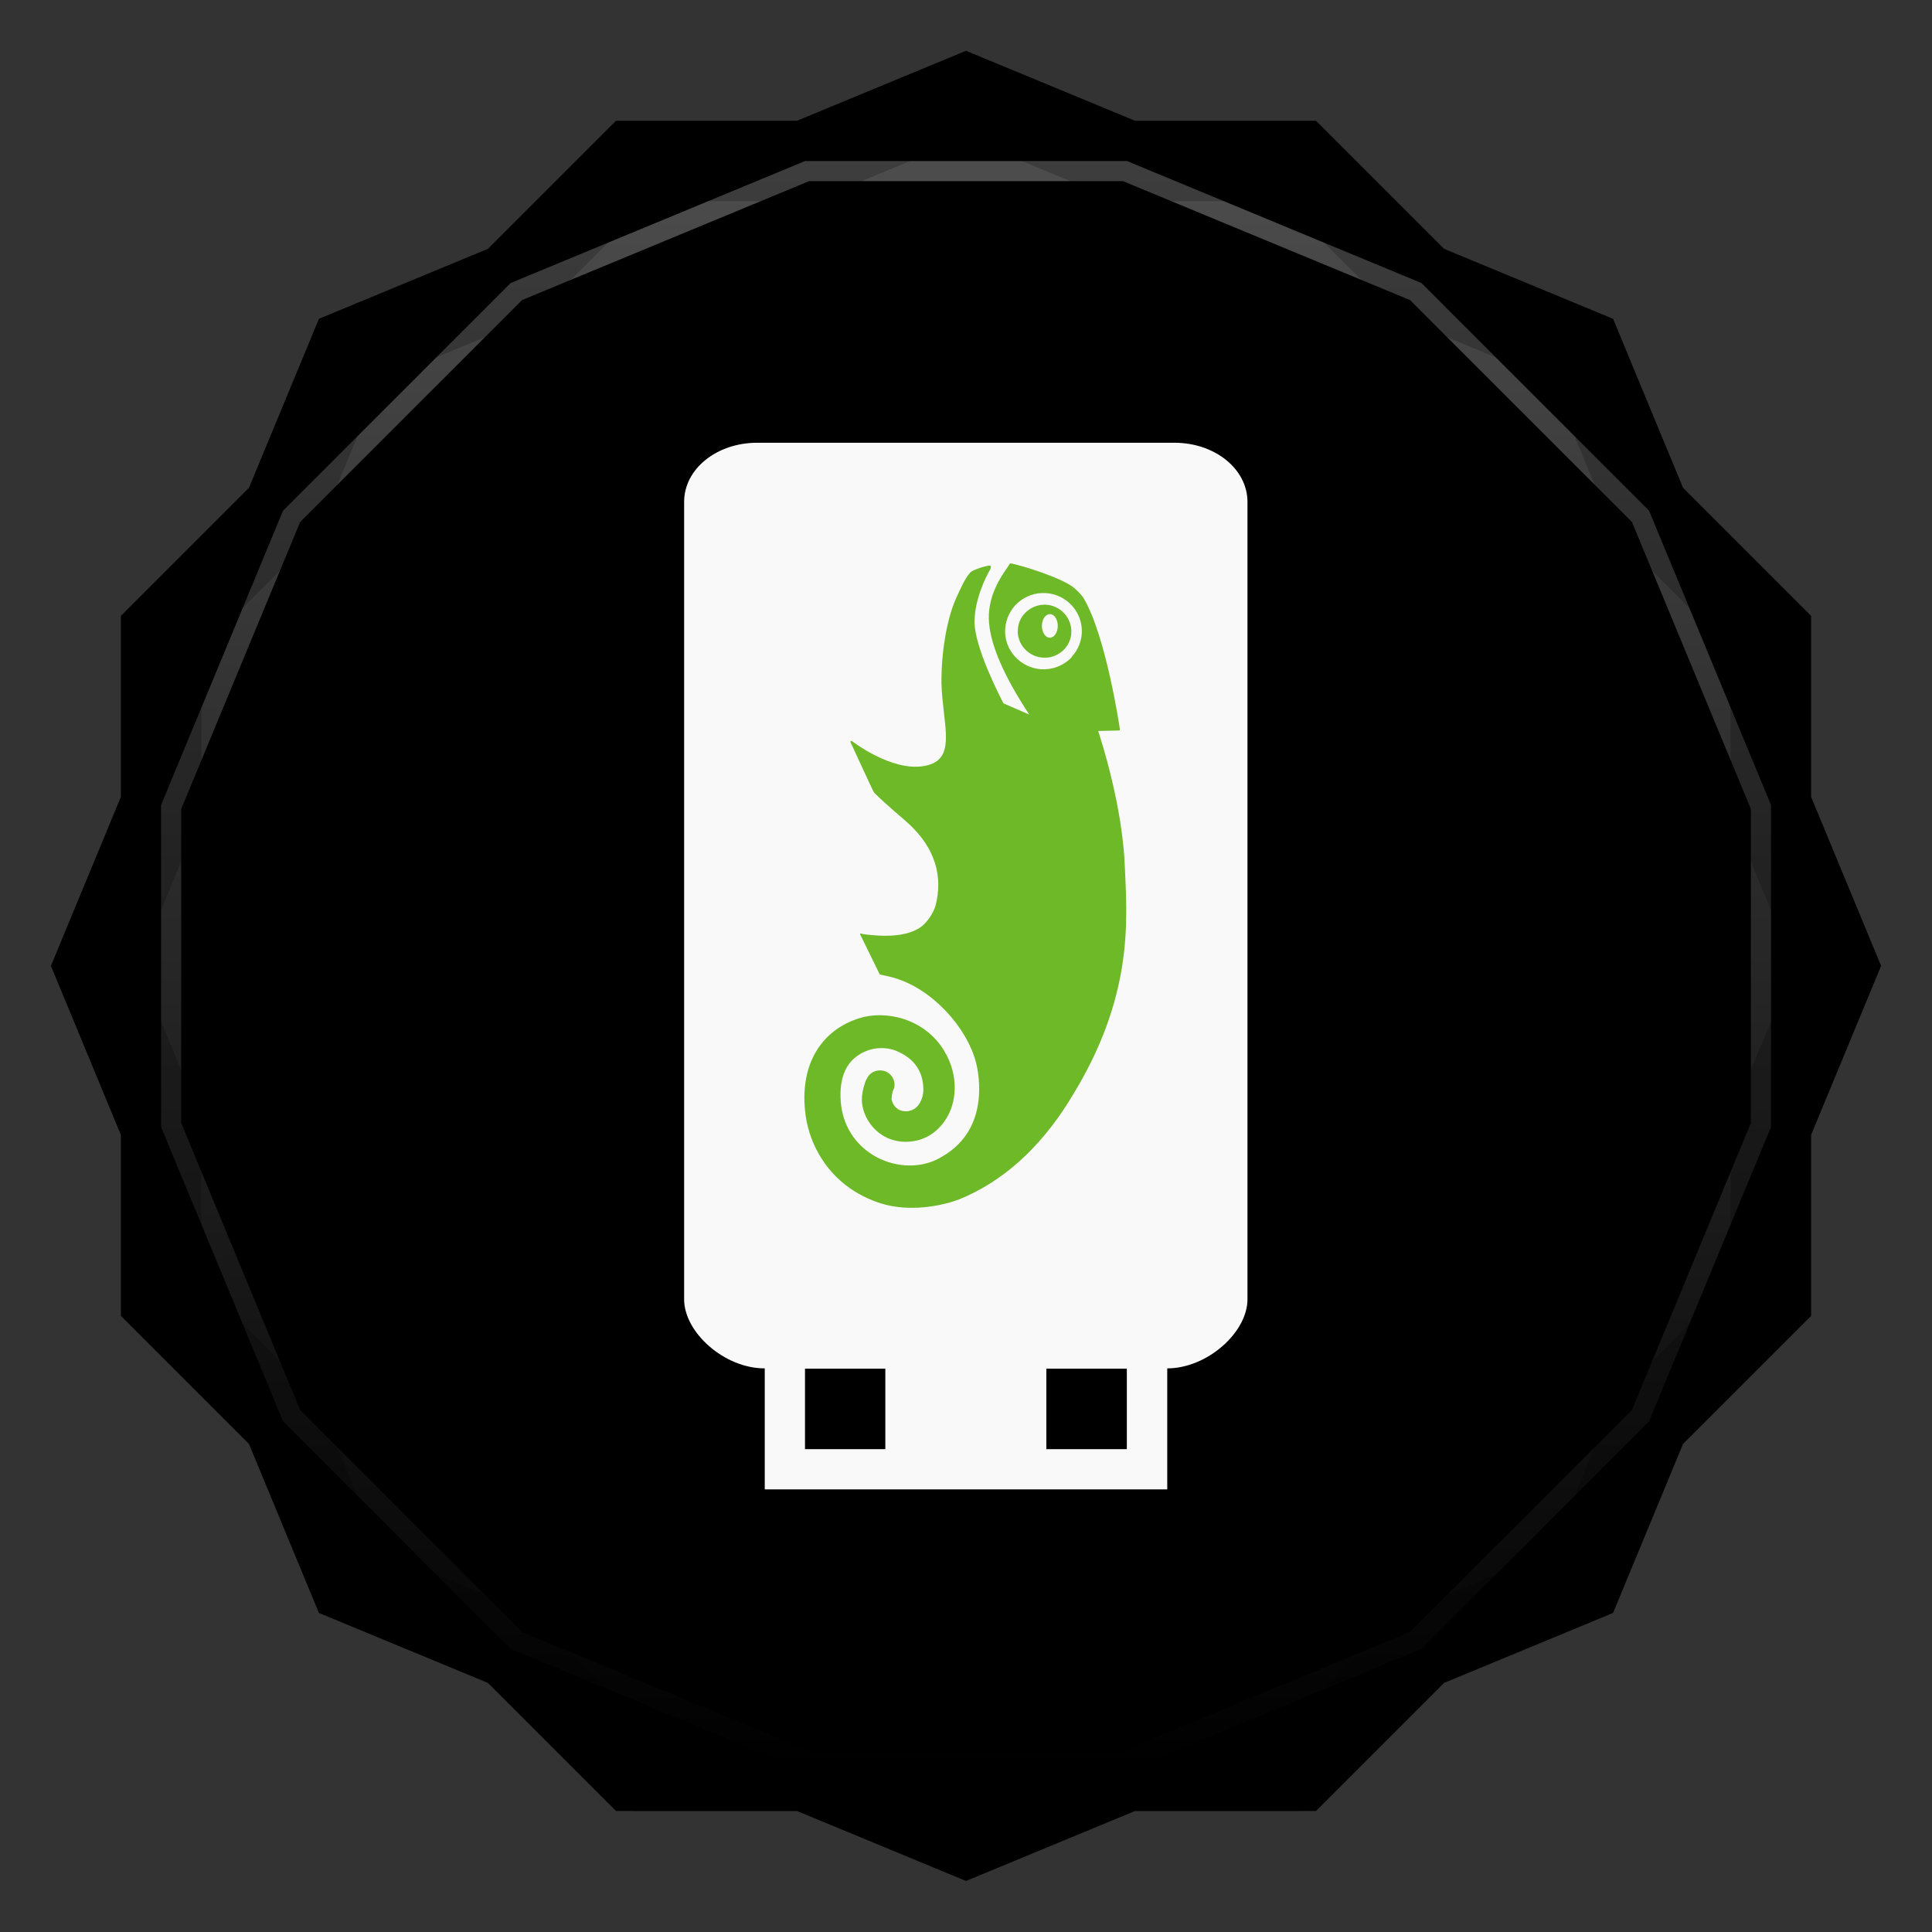 <svg viewBox="0 0 48 48" xmlns:xlink="http://www.w3.org/1999/xlink"><rect x="0" y="0" width="48" height="48" fill="#333333" stroke="none"/><defs><clipPath clipPathUnits="userSpaceOnUse" id="clipPath4313"><path d="m 20 4 -7.313 3.03 -5.656 5.656 -3.03 7.313 0 8 3.03 7.313 5.656 5.656 7.313 3.03 8 0 7.313 -3.03 5.656 -5.656 3.03 -7.313 0 -8 -3.03 -7.313 -5.656 -5.656 -7.313 -3.03 -8 0 z"/></clipPath><clipPath clipPathUnits="userSpaceOnUse" id="clipPath4329"><path d="m 24 2.344 -4 1.656 -4.281 0 -3.03 3.03 l -4 1.656 -1.656 4 l -3.03 3.03 0 4.281 -1.656 4 1.656 4 l 0 4.281 3.03 3.03 1.656 4 4 1.656 l 3.03 3.03 4.281 0 4 1.656 4 -1.656 l 4.281 0 3.03 -3.03 4 -1.656 1.656 -4 l 3.03 -3.03 0 -4.281 1.656 -4 -1.656 -4 l 0 -4.281 -3.03 -3.03 -1.656 -4 -4 -1.656 l -3.03 -3.03 -4.281 0 -4 -1.656 z"/></clipPath><clipPath id="clipPath-612409361"><path d="m 24 2.344 l -4 1.656 l -4.281 0 l -3.03 3.03 l -4 1.656 l -1.656 4 l -3.03 3.03 l 0 4.281 l -1.656 4 l 1.656 4 l 0 4.281 l 3.03 3.03 l 1.656 4 l 4 1.656 l 3.03 3.03 l 4.281 0 l 4 1.656 l 4 -1.656 l 4.281 0 l 3.03 -3.03 l 4 -1.656 l 1.656 -4 l 3.03 -3.03 l 0 -4.281 l 1.656 -4 l -1.656 -4 l 0 -4.281 l -3.03 -3.03 l -1.656 -4 l -4 -1.656 l -3.03 -3.03 l -4.281 0 l -4 -1.656 z"/></clipPath><clipPath id="clipPath-626670914"><path d="m 24 2.344 l -4 1.656 l -4.281 0 l -3.03 3.03 l -4 1.656 l -1.656 4 l -3.03 3.03 l 0 4.281 l -1.656 4 l 1.656 4 l 0 4.281 l 3.03 3.03 l 1.656 4 l 4 1.656 l 3.03 3.03 l 4.281 0 l 4 1.656 l 4 -1.656 l 4.281 0 l 3.03 -3.03 l 4 -1.656 l 1.656 -4 l 3.03 -3.03 l 0 -4.281 l 1.656 -4 l -1.656 -4 l 0 -4.281 l -3.03 -3.03 l -1.656 -4 l -4 -1.656 l -3.03 -3.03 l -4.281 0 l -4 -1.656 z"/></clipPath><linearGradient id="linearGradient4317"><stop stop-color="#fff" stop-opacity="1"/><stop offset="1" stop-color="#fff" stop-opacity="0"/></linearGradient><clipPath clipPathUnits="userSpaceOnUse" id="clipPath4313"><path d="m 20 4 -7.313 3.03 -5.656 5.656 -3.03 7.313 0 8 3.03 7.313 5.656 5.656 7.313 3.03 8 0 7.313 -3.03 5.656 -5.656 3.03 -7.313 0 -8 -3.03 -7.313 -5.656 -5.656 -7.313 -3.03 -8 0 z"/></clipPath><linearGradient x2="44" x1="4" gradientUnits="userSpaceOnUse" id="linearGradient4375" xlink:href="#linearGradient4317"/><clipPath clipPathUnits="userSpaceOnUse" id="clipPath4329"><path d="m 24 2.344 -4 1.656 -4.281 0 -3.03 3.03 l -4 1.656 -1.656 4 l -3.03 3.03 0 4.281 -1.656 4 1.656 4 l 0 4.281 3.03 3.03 1.656 4 4 1.656 l 3.03 3.03 4.281 0 4 1.656 4 -1.656 l 4.281 0 3.03 -3.03 4 -1.656 1.656 -4 l 3.03 -3.03 0 -4.281 1.656 -4 -1.656 -4 l 0 -4.281 -3.03 -3.03 -1.656 -4 -4 -1.656 l -3.03 -3.03 -4.281 0 -4 -1.656 z"/></clipPath><path id="SVGCleanerId_0" d="m 24 2.344 l -4 1.656 l -4.281 0 l -3.03 3.03 l -4 1.656 l -1.656 4 l -3.03 3.03 l 0 4.281 l -1.656 4 l 1.656 4 l 0 4.281 l 3.03 3.03 l 1.656 4 l 4 1.656 l 3.03 3.03 l 4.281 0 l 4 1.656 l 4 -1.656 l 4.281 0 l 3.03 -3.03 l 4 -1.656 l 1.656 -4 l 3.03 -3.03 l 0 -4.281 l 1.656 -4 l -1.656 -4 l 0 -4.281 l -3.03 -3.03 l -1.656 -4 l -4 -1.656 l -3.03 -3.03 l -4.281 0 l -4 -1.656 z" visibility="visible" display="inline" fill-rule="nonzero" color="#000" fill-opacity="1"/></defs><g><path d="m 2.563 24.5 l -0.219 0.5 l 1.656 4 l 0 -1 l -1.438 -3.5 z m 42.875 0 l -1.438 3.5 l 0 1 l 1.656 -4 l -0.219 -0.5 z m -41.44 7.781 l 0 1 l 3.03 3.03 l 1.656 4 l 4 1.656 l 3.03 3.03 l 4.281 0 l 4 1.656 l 4 -1.656 l 4.281 0 l 3.03 -3.03 l 4 -1.656 l 1.656 -4 l 3.03 -3.03 l 0 -1 l -3.03 3.03 l -1.656 4 l -4 1.656 l -3.03 3.03 l -4.281 0 l -4 1.656 l -4 -1.656 l -4.281 0 l -3.03 -3.03 l -4 -1.656 l -1.656 -4 l -3.03 -3.03 z" opacity="0.3" visibility="visible" fill="#000" display="inline" fill-rule="nonzero" stroke="none" fill-opacity="1" color="#000"/></g><g><use fill="#6cb427" stroke="none" xlink:href="#SVGCleanerId_0"/><path d="m 24 2.344 l -4 1.656 l 8 0 l -4 -1.656 z m 4 1.656 l 7.313 3.03 l -3.03 -3.03 l -4.281 0 z m 7.313 3.03 l 5.656 5.656 l -1.656 -4 l -4 -1.656 z m 5.656 5.656 l 3.03 7.313 l 0 -4.281 l -3.03 -3.03 z m 3.03 7.313 l 0 8 l 1.656 -4 l -1.656 -4 z m 0 8 l -3.03 7.313 l 3.03 -3.03 l 0 -4.281 z m -3.03 7.313 l -5.656 5.656 l 4 -1.656 l 1.656 -4 z m -5.656 5.656 l -7.313 3.03 l 4.281 0 l 3.03 -3.03 z m -7.313 3.03 l -8 0 l 4 1.656 l 4 -1.656 z m -8 0 l -7.313 -3.03 l 3.03 3.03 l 4.281 0 z m -7.313 -3.03 l -5.656 -5.656 l 1.656 4 l 4 1.656 z m -5.656 -5.656 l -3.03 -7.313 l 0 4.281 l 3.03 3.03 z m -3.03 -7.313 l 0 -8 l -1.656 4 l 1.656 4 z m 0 -8 l 3.03 -7.313 l -3.03 3.03 l 0 4.281 z m 3.03 -7.313 l 5.656 -5.656 l -4 1.656 l -1.656 4 z m 5.656 -5.656 l 7.313 -3.03 l -4.281 0 l -3.03 3.03 z" opacity="0.05" visibility="visible" fill="#6cb427" display="inline" fill-rule="nonzero" stroke="none" fill-opacity="1" color="#000"/></g><g><use opacity="0.05" stroke-opacity="1" stroke-dasharray="none" fill="#000" stroke="#000" stroke-width="2" stroke-miterlimit="4" xlink:href="#SVGCleanerId_0"/><use opacity="0.1" stroke-opacity="1" stroke-dasharray="none" fill="#000" stroke="#000" stroke-width="1" stroke-miterlimit="4" xlink:href="#SVGCleanerId_0"/></g><g><g clip-path="url(#clipPath-612409361)"><g transform="translate(0,1)"><g opacity="0.1"><!-- color: #6cb427 --><g><path d="m 18.813 11 c -1.01 0 -1.816 0.652 -1.816 1.469 l 0 19.813 c 0 0.82 0.996 1.715 2 1.715 l 10 0 c 1 0 1.996 -0.898 1.996 -1.715 l 0 -19.813 c 0 -0.816 -0.809 -1.469 -1.813 -1.469 m -10.367 0" fill="#000" stroke="none" fill-rule="nonzero" fill-opacity="1"/><path d="m 19 32.938 l 0 4.066 l 10 0 l 0 -4.066 m -9 1.066 l 1.996 0 l 0 2 l -1.996 0 m 5.996 -2 l 2 0 l 0 2 l -2 0 m 0 -2" fill="#000" stroke="none" fill-rule="nonzero" fill-opacity="1"/><path d="m 25.285 15.703 c 0.016 0.367 0.324 0.648 0.691 0.637 c 0.176 -0.004 0.34 -0.078 0.465 -0.207 c 0.121 -0.129 0.184 -0.297 0.176 -0.473 c -0.016 -0.363 -0.324 -0.648 -0.688 -0.637 c -0.176 0.008 -0.34 0.082 -0.465 0.211 c -0.121 0.125 -0.184 0.297 -0.176 0.473 m 0.598 -0.156 c 0 -0.164 0.09 -0.293 0.199 -0.293 c 0.109 0 0.195 0.129 0.195 0.293 c 0 0.164 -0.09 0.293 -0.195 0.293 c -0.109 0 -0.199 -0.129 -0.199 -0.293" fill="#000" stroke="none" fill-rule="nonzero" fill-opacity="1"/><path d="m 21.367 23.22 l 0.004 -0.023 l 0.027 -0.004 c 0.02 0.008 0.043 0.023 0.32 0.043 c 0.242 0.023 0.914 0.055 1.25 -0.281 c 0.129 -0.133 0.242 -0.32 0.281 -0.477 c 0.16 -0.648 0.051 -1.398 -0.781 -2.109 c -0.43 -0.367 -0.625 -0.551 -0.711 -0.637 l -0.031 -0.031 l -0.027 -0.039 c -0.02 -0.031 -0.57 -1.227 -0.57 -1.227 l 0.008 -0.027 l 0.023 0 c 0.012 0.008 0.984 0.762 1.789 0.625 c 0.641 -0.105 0.586 -0.613 0.504 -1.313 c -0.023 -0.23 -0.059 -0.488 -0.063 -0.766 c -0.004 -0.75 0.133 -1.563 0.352 -2.063 c 0.145 -0.32 0.238 -0.527 0.355 -0.656 c 0.039 -0.047 0.102 -0.07 0.172 -0.098 l 0.043 -0.016 c 0.055 -0.023 0.172 -0.051 0.234 -0.066 c 0.031 -0.004 0.059 -0.004 0.074 0.012 l -0.012 0.07 c -0.133 0.219 -0.387 0.766 -0.395 1.281 c -0.023 0.633 0.645 1.914 0.715 2.051 l 0.016 0.012 c 0.078 0.035 0.535 0.23 0.629 0.273 c -0.613 -0.926 -0.949 -1.691 -1 -2.273 c -0.059 -0.652 0.301 -1.16 0.453 -1.379 c 0.027 -0.043 0.051 -0.074 0.055 -0.086 l 0.023 -0.02 c 0.23 0.035 1.344 0.375 1.613 0.637 c 0.066 0.066 0.145 0.129 0.215 0.246 c 0.543 0.93 0.879 3.141 0.891 3.242 l -0.004 0.02 l -0.012 0.008 c 0 0 -0.461 0.012 -0.523 0.012 c 0.074 0.23 0.609 1.867 0.664 3.406 c 0.055 1.301 0.223 3.203 -1.344 5.719 l -0.047 0.078 c -0.742 1.184 -1.66 2 -2.727 2.434 c -0.34 0.133 -1.098 0.313 -1.813 0.137 c -0.309 -0.078 -0.621 -0.219 -0.902 -0.414 c -0.633 -0.441 -1.051 -1.168 -1.117 -1.961 c -0.105 -1.117 0.398 -1.961 1.348 -2.262 c 0.652 -0.207 1.613 0 2.102 0.793 c 0.398 0.645 0.313 1.336 0.039 1.734 c -0.23 0.355 -0.594 0.547 -0.992 0.543 c -0.707 -0.008 -1.082 -0.609 -1.082 -1.043 c 0 -0.129 0.023 -0.254 0.07 -0.395 c 0.012 -0.051 0.035 -0.102 0.066 -0.152 l 0.012 -0.02 l 0.004 -0.012 l -0.004 0.008 c 0.07 -0.105 0.18 -0.16 0.301 -0.16 c 0.031 0 0.066 0.004 0.102 0.012 c 0.176 0.051 0.289 0.227 0.254 0.41 l -0.004 0.02 l -0.016 0.031 l -0.02 0.051 c -0.023 0.102 -0.027 0.172 -0.027 0.191 c 0.004 0.051 0.078 0.301 0.355 0.301 l 0.004 0 c 0.098 0 0.172 -0.039 0.211 -0.063 c 0.125 -0.078 0.246 -0.293 0.215 -0.578 c -0.031 -0.375 -0.227 -0.648 -0.594 -0.828 c -0.34 -0.168 -0.762 -0.125 -1.07 0.113 c -0.305 0.227 -0.438 0.648 -0.375 1.199 c 0.066 0.563 0.387 1.031 0.891 1.301 c 0.496 0.258 1.082 0.27 1.531 0.031 c 1.078 -0.563 1.066 -1.637 0.965 -2.223 c -0.148 -0.867 -0.961 -1.852 -1.891 -2.207 c -0.148 -0.055 -0.266 -0.086 -0.375 -0.109 l -0.16 -0.035 l -0.48 -0.98 l -0.012 -0.016 m 5.262 -6.887 c -0.18 0.188 -0.41 0.289 -0.668 0.301 c -0.523 0.016 -0.969 -0.395 -0.988 -0.91 c -0.008 -0.254 0.082 -0.492 0.254 -0.684 c 0.176 -0.184 0.414 -0.293 0.664 -0.301 c 0.52 -0.02 0.969 0.387 0.988 0.914 c 0.008 0.25 -0.082 0.492 -0.258 0.676" fill="#000" stroke="none" fill-rule="evenodd" fill-opacity="1"/></g></g></g></g></g><g><g clip-path="url(#clipPath-626670914)"><!-- color: #6cb427 --><g><path d="m 18.813 11 c -1.01 0 -1.816 0.652 -1.816 1.469 l 0 19.813 c 0 0.82 0.996 1.715 2 1.715 l 10 0 c 1 0 1.996 -0.898 1.996 -1.715 l 0 -19.813 c 0 -0.816 -0.809 -1.469 -1.813 -1.469 m -10.367 0" fill="#f9f9f9" stroke="none" fill-rule="nonzero" fill-opacity="1"/><path d="m 19 32.938 l 0 4.066 l 10 0 l 0 -4.066 m -9 1.066 l 1.996 0 l 0 2 l -1.996 0 m 5.996 -2 l 2 0 l 0 2 l -2 0 m 0 -2" fill="#f9f9f9" stroke="none" fill-rule="nonzero" fill-opacity="1"/><path d="m 25.285 15.703 c 0.016 0.367 0.324 0.648 0.691 0.637 c 0.176 -0.004 0.34 -0.078 0.465 -0.207 c 0.121 -0.129 0.184 -0.297 0.176 -0.473 c -0.016 -0.363 -0.324 -0.648 -0.688 -0.637 c -0.176 0.008 -0.34 0.082 -0.465 0.211 c -0.121 0.125 -0.184 0.297 -0.176 0.473 m 0.598 -0.156 c 0 -0.164 0.09 -0.293 0.199 -0.293 c 0.109 0 0.195 0.129 0.195 0.293 c 0 0.164 -0.09 0.293 -0.195 0.293 c -0.109 0 -0.199 -0.129 -0.199 -0.293" fill="#6eb927" stroke="none" fill-rule="nonzero" fill-opacity="1"/><path d="m 21.367 23.22 l 0.004 -0.023 l 0.027 -0.004 c 0.02 0.008 0.043 0.023 0.32 0.043 c 0.242 0.023 0.914 0.055 1.25 -0.281 c 0.129 -0.133 0.242 -0.32 0.281 -0.477 c 0.16 -0.648 0.051 -1.398 -0.781 -2.109 c -0.43 -0.367 -0.625 -0.551 -0.711 -0.637 l -0.031 -0.031 l -0.027 -0.039 c -0.02 -0.031 -0.57 -1.227 -0.57 -1.227 l 0.008 -0.027 l 0.023 0 c 0.012 0.008 0.984 0.762 1.789 0.625 c 0.641 -0.105 0.586 -0.613 0.504 -1.313 c -0.023 -0.23 -0.059 -0.488 -0.063 -0.766 c -0.004 -0.75 0.133 -1.563 0.352 -2.063 c 0.145 -0.32 0.238 -0.527 0.355 -0.656 c 0.039 -0.047 0.102 -0.07 0.172 -0.098 l 0.043 -0.016 c 0.055 -0.023 0.172 -0.051 0.234 -0.066 c 0.031 -0.004 0.059 -0.004 0.074 0.012 l -0.012 0.07 c -0.133 0.219 -0.387 0.766 -0.395 1.281 c -0.023 0.633 0.645 1.914 0.715 2.051 l 0.016 0.012 c 0.078 0.035 0.535 0.23 0.629 0.273 c -0.613 -0.926 -0.949 -1.691 -1 -2.273 c -0.059 -0.652 0.301 -1.16 0.453 -1.379 c 0.027 -0.043 0.051 -0.074 0.055 -0.086 l 0.023 -0.02 c 0.23 0.035 1.344 0.375 1.613 0.637 c 0.066 0.066 0.145 0.129 0.215 0.246 c 0.543 0.93 0.879 3.141 0.891 3.242 l -0.004 0.02 l -0.012 0.008 c 0 0 -0.461 0.012 -0.523 0.012 c 0.074 0.23 0.609 1.867 0.664 3.406 c 0.055 1.301 0.223 3.203 -1.344 5.719 l -0.047 0.078 c -0.742 1.184 -1.66 2 -2.727 2.434 c -0.34 0.133 -1.098 0.313 -1.813 0.137 c -0.309 -0.078 -0.621 -0.219 -0.902 -0.414 c -0.633 -0.441 -1.051 -1.168 -1.117 -1.961 c -0.105 -1.117 0.398 -1.961 1.348 -2.262 c 0.652 -0.207 1.613 0 2.102 0.793 c 0.398 0.645 0.313 1.336 0.039 1.734 c -0.23 0.355 -0.594 0.547 -0.992 0.543 c -0.707 -0.008 -1.082 -0.609 -1.082 -1.043 c 0 -0.129 0.023 -0.254 0.07 -0.395 c 0.012 -0.051 0.035 -0.102 0.066 -0.152 l 0.012 -0.02 l 0.004 -0.012 l -0.004 0.008 c 0.07 -0.105 0.18 -0.16 0.301 -0.16 c 0.031 0 0.066 0.004 0.102 0.012 c 0.176 0.051 0.289 0.227 0.254 0.41 l -0.004 0.02 l -0.016 0.031 l -0.02 0.051 c -0.023 0.102 -0.027 0.172 -0.027 0.191 c 0.004 0.051 0.078 0.301 0.355 0.301 l 0.004 0 c 0.098 0 0.172 -0.039 0.211 -0.063 c 0.125 -0.078 0.246 -0.293 0.215 -0.578 c -0.031 -0.375 -0.227 -0.648 -0.594 -0.828 c -0.34 -0.168 -0.762 -0.125 -1.07 0.113 c -0.305 0.227 -0.438 0.648 -0.375 1.199 c 0.066 0.563 0.387 1.031 0.891 1.301 c 0.496 0.258 1.082 0.27 1.531 0.031 c 1.078 -0.563 1.066 -1.637 0.965 -2.223 c -0.148 -0.867 -0.961 -1.852 -1.891 -2.207 c -0.148 -0.055 -0.266 -0.086 -0.375 -0.109 l -0.16 -0.035 l -0.48 -0.98 l -0.012 -0.016 m 5.262 -6.887 c -0.18 0.188 -0.41 0.289 -0.668 0.301 c -0.523 0.016 -0.969 -0.395 -0.988 -0.91 c -0.008 -0.254 0.082 -0.492 0.254 -0.684 c 0.176 -0.184 0.414 -0.293 0.664 -0.301 c 0.52 -0.02 0.969 0.387 0.988 0.914 c 0.008 0.25 -0.082 0.492 -0.258 0.676" fill="#6eb927" stroke="none" fill-rule="evenodd" fill-opacity="1"/></g></g></g><g><path d="m 20 4 -7.313 3.03 -5.656 5.656 -3.03 7.313 0 8 3.03 7.313 5.656 5.656 7.313 3.03 8 0 7.313 -3.03 5.656 -5.656 3.03 -7.313 0 -8 -3.03 -7.313 -5.656 -5.656 -7.313 -3.03 -8 0 z" clip-path="url(#clipPath4313)" transform="matrix(0,1,-1,0,48,0)" opacity="0.3" stroke-opacity="1" stroke-dasharray="none" visibility="visible" fill="none" display="inline" stroke="url(#linearGradient4375)" color="#000" stroke-width="1" stroke-miterlimit="4"/><path d="m 24 2.344 -4 1.656 -4.281 0 -3.03 3.03 l -4 1.656 -1.656 4 l -3.03 3.03 0 4.281 -1.656 4 1.656 4 l 0 4.281 3.03 3.03 1.656 4 4 1.656 l 3.03 3.03 4.281 0 4 1.656 4 -1.656 l 4.281 0 3.03 -3.03 4 -1.656 1.656 -4 l 3.03 -3.03 0 -4.281 1.656 -4 -1.656 -4 l 0 -4.281 -3.03 -3.03 -1.656 -4 -4 -1.656 l -3.03 -3.03 -4.281 0 -4 -1.656 z" clip-path="url(#clipPath4329)" opacity="0.2" stroke-opacity="1" visibility="visible" fill="none" display="inline" stroke="#000" color="#000" stroke-width="2"/></g></svg>